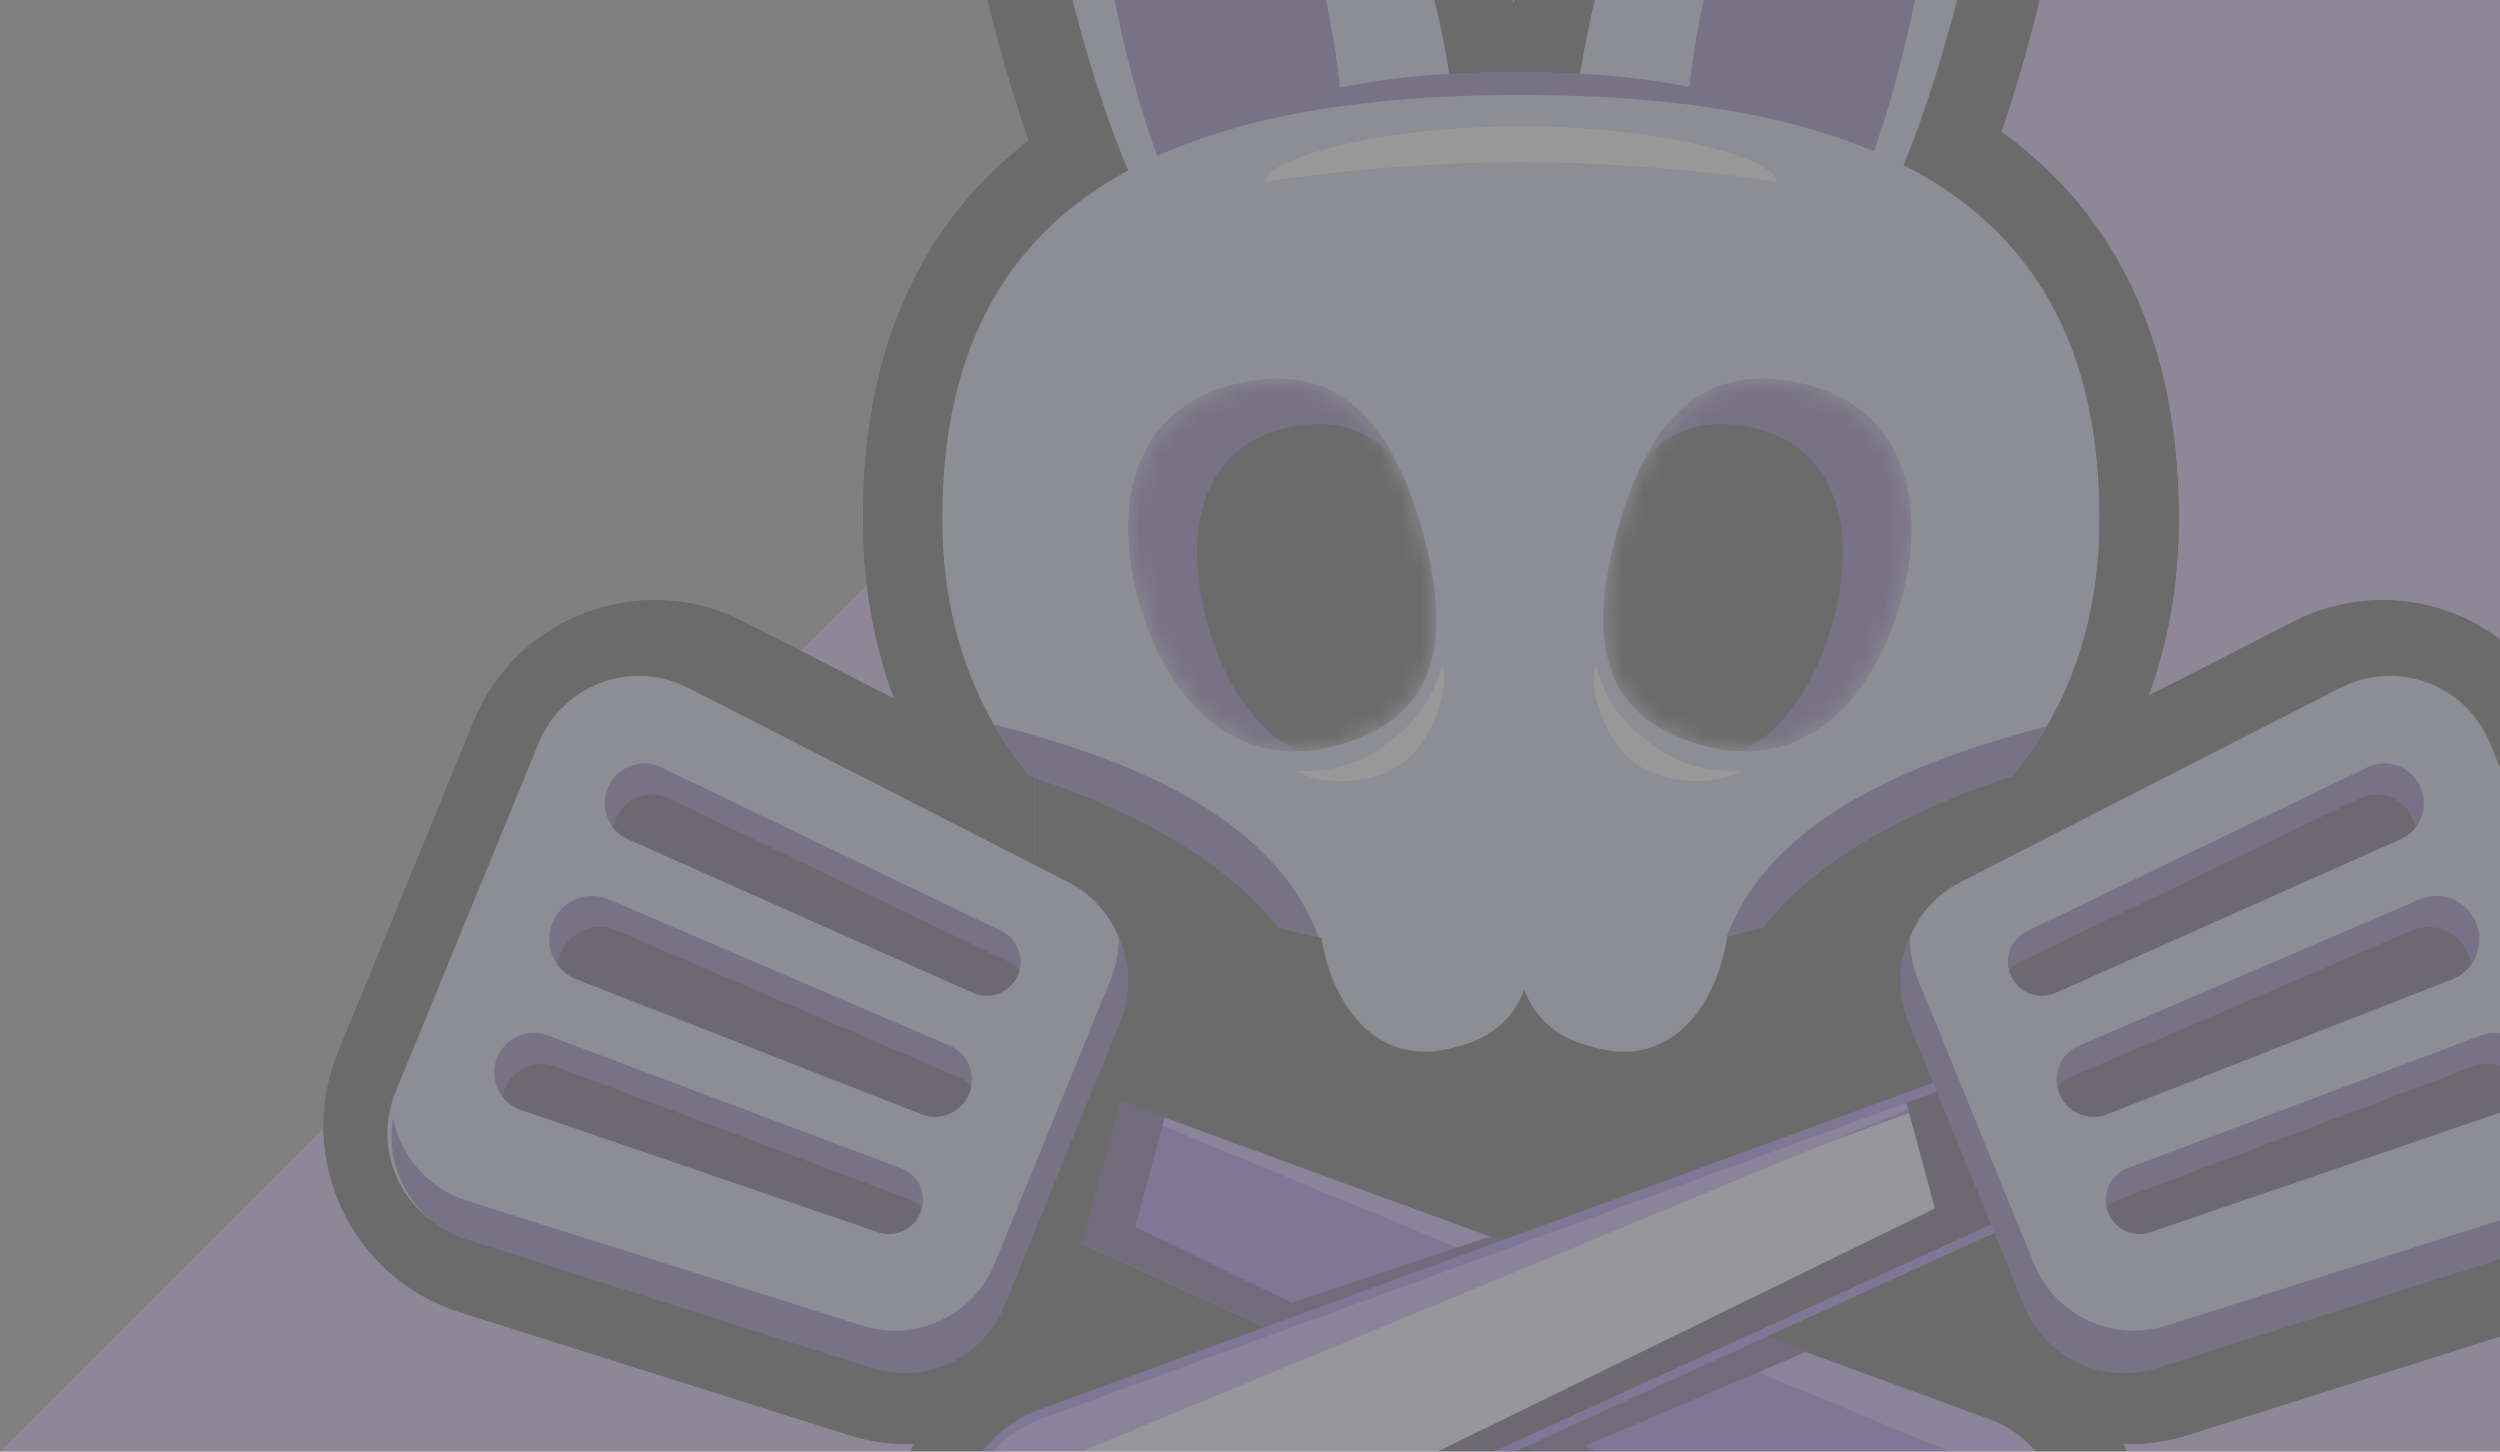 <svg xmlns:xlink="http://www.w3.org/1999/xlink" viewBox="0 0 124 72" color="text" width="124" xmlns="http://www.w3.org/2000/svg" class="sc-4ba21b47-0 IIbzK" height="72" ><rect x="0" y="0" width="124" height="72" fill="#808080" stroke="none"/><g opacity="0.2" clip-path="url(#leaderboard_flippers_clip0)" fill="#F4EEFF"><path d="M76 -4L172 -4V76L-4 76L76 -4Z" fill="#C1A6F7"></path><path fill-rule="evenodd" clip-rule="evenodd" d="M71.88 4.788C71.642 2.868 71.208 0.711 70.562 -1.698C67.355 -13.668 62.92 -16.977 57.528 -15.532C52.137 -14.087 50.051 -11.15 53.259 0.82C54.042 3.743 54.903 6.318 55.836 8.519C49.992 11.743 46.74 17.22 46.74 25.702C46.74 30.992 48.359 35.213 51.075 38.48C51.154 38.506 51.231 38.532 51.309 38.558V42.636L35.066 34.332C32.076 32.804 28.418 34.158 27.144 37.265L20.412 53.678C19.138 56.785 20.792 60.317 23.994 61.328L43.291 67.421C46.136 68.32 49.196 66.887 50.329 64.126L51.63 60.953H52.067L63.678 66.249L51.865 70.568C49.028 71.606 47.622 74.793 48.768 77.588C49.914 80.383 53.154 81.665 55.902 80.411L75.316 71.557L94.729 80.411C97.478 81.665 100.717 80.383 101.864 77.588C103.01 74.793 101.604 71.606 98.766 70.568L86.954 66.249L98.565 60.953H99.002L100.303 64.126C101.435 66.887 104.495 68.32 107.341 67.421L126.637 61.328C129.84 60.317 131.493 56.785 130.219 53.678L123.488 37.265C122.213 34.158 118.556 32.804 115.566 34.332L100.665 41.95V37.349C102.854 34.256 104.132 30.401 104.132 25.702C104.132 16.936 100.659 11.381 94.442 8.203C95.324 6.073 96.141 3.605 96.887 0.82C100.094 -11.15 98.009 -14.087 92.618 -15.532C87.226 -16.977 82.79 -13.668 79.583 -1.698C78.941 0.698 78.508 2.846 78.269 4.759C77.345 4.726 76.401 4.71 75.436 4.71C74.218 4.71 73.032 4.736 71.88 4.788ZM78.162 60.953H72.469L75.316 61.994L78.162 60.953Z" fill="#161815"></path><path fill-rule="evenodd" clip-rule="evenodd" d="M50.562 37.834C48.156 34.662 46.74 30.65 46.74 25.703C46.74 17.22 49.992 11.744 55.836 8.519C54.903 6.318 54.042 3.743 53.258 0.82C50.051 -11.149 52.136 -14.087 57.528 -15.532C62.92 -16.976 67.355 -13.667 70.562 -1.698C71.208 0.711 71.642 2.868 71.88 4.789C73.032 4.736 74.218 4.71 75.436 4.71C76.401 4.71 77.345 4.726 78.269 4.759C78.508 2.846 78.941 0.699 79.583 -1.698C82.79 -13.667 87.226 -16.976 92.617 -15.532C98.009 -14.087 100.094 -11.149 96.887 0.82C96.141 3.605 95.324 6.073 94.442 8.203C100.659 11.381 104.131 16.937 104.131 25.703C104.131 30.401 102.854 34.257 100.665 37.349V41.95L115.565 34.333C118.555 32.804 122.213 34.158 123.487 37.265L130.219 53.678C131.493 56.785 129.839 60.318 126.637 61.329L107.341 67.422C104.495 68.32 101.435 66.888 100.303 64.127L99.001 60.954H98.564L86.953 66.25L98.766 70.569C101.603 71.606 103.01 74.793 101.863 77.588C100.717 80.383 97.478 81.665 94.729 80.412L75.316 71.557L55.902 80.412C53.153 81.665 49.914 80.383 48.768 77.588C47.621 74.793 49.028 71.606 51.865 70.569L63.678 66.25L52.066 60.954H51.63L50.328 64.127C49.196 66.888 46.136 68.32 43.29 67.422L23.994 61.329C20.792 60.318 19.138 56.785 20.412 53.678L27.144 37.265C28.418 34.158 32.076 32.804 35.066 34.333L51.308 42.636V38.559C51.231 38.532 51.153 38.506 51.075 38.48C50.899 38.269 50.728 38.054 50.562 37.834ZM44.361 34.664C43.347 31.978 42.804 28.987 42.804 25.703C42.804 20.961 43.715 16.791 45.641 13.256C47.012 10.739 48.837 8.659 51.026 6.972C50.468 5.374 49.945 3.66 49.457 1.839C47.848 -4.166 47.238 -8.915 48.43 -12.534C49.842 -16.818 53.314 -18.477 56.509 -19.333C58.355 -19.828 60.321 -19.967 62.307 -19.49C64.31 -19.009 66.087 -17.96 67.621 -16.454C70.568 -13.562 72.705 -8.908 74.364 -2.716C74.632 -1.715 74.868 -0.746 75.073 0.192C75.277 -0.746 75.513 -1.715 75.781 -2.716C77.44 -8.908 79.577 -13.562 82.524 -16.454C84.058 -17.96 85.835 -19.009 87.838 -19.49C89.824 -19.967 91.791 -19.828 93.636 -19.333C96.831 -18.477 100.303 -16.818 101.715 -12.534C102.907 -8.915 102.297 -4.166 100.688 1.839C100.244 3.498 99.77 5.068 99.267 6.542C101.605 8.222 103.563 10.325 105.036 12.906C107.095 16.512 108.067 20.802 108.067 25.703C108.067 28.918 107.547 31.86 106.567 34.512L113.774 30.828C118.814 28.252 124.981 30.534 127.129 35.772L133.86 52.185C136.009 57.422 133.221 63.377 127.822 65.082L108.526 71.175C107.46 71.511 106.376 71.654 105.314 71.621C106.38 73.885 106.533 76.574 105.505 79.082C103.511 83.943 97.876 86.173 93.096 83.993L75.316 75.883L57.535 83.993C52.755 86.173 47.12 83.943 45.126 79.082C44.098 76.574 44.251 73.885 45.317 71.621C44.255 71.654 43.171 71.511 42.105 71.175L22.809 65.082C17.41 63.377 14.623 57.422 16.771 52.185L23.502 35.772C25.65 30.534 31.817 28.252 36.857 30.828L44.361 34.664ZM72.469 60.954L75.316 61.995L78.162 60.954H72.469Z" fill="#161815"></path><path fill-rule="evenodd" clip-rule="evenodd" d="M50.562 37.834C48.156 34.662 46.74 30.65 46.74 25.703C46.74 17.22 49.992 11.744 55.836 8.519C54.903 6.318 54.042 3.743 53.258 0.82C50.051 -11.149 52.136 -14.087 57.528 -15.532C62.92 -16.976 67.355 -13.667 70.562 -1.698C71.208 0.711 71.642 2.868 71.88 4.789C73.032 4.736 74.218 4.71 75.436 4.71C76.401 4.71 77.345 4.726 78.269 4.759C78.508 2.846 78.941 0.699 79.583 -1.698C82.79 -13.667 87.226 -16.976 92.617 -15.532C98.009 -14.087 100.094 -11.149 96.887 0.82C96.141 3.605 95.324 6.073 94.442 8.203C100.659 11.381 104.131 16.937 104.131 25.703C104.131 30.401 102.854 34.257 100.665 37.349V41.95L115.565 34.333C118.555 32.804 122.213 34.158 123.487 37.265L130.219 53.678C131.493 56.785 129.839 60.318 126.637 61.329L107.341 67.422C104.495 68.32 101.435 66.888 100.303 64.127L99.001 60.954H98.564L86.953 66.25L98.766 70.569C101.603 71.606 103.01 74.793 101.863 77.588C100.717 80.383 97.478 81.665 94.729 80.412L75.316 71.557L55.902 80.412C53.153 81.665 49.914 80.383 48.768 77.588C47.621 74.793 49.028 71.606 51.865 70.569L63.678 66.25L52.066 60.954H51.63L50.328 64.127C49.196 66.888 46.136 68.32 43.29 67.422L23.994 61.329C20.792 60.318 19.138 56.785 20.412 53.678L27.144 37.265C28.418 34.158 32.076 32.804 35.066 34.333L51.308 42.636V38.559C51.231 38.532 51.153 38.506 51.075 38.48C50.899 38.269 50.728 38.054 50.562 37.834ZM44.361 34.664C43.347 31.978 42.804 28.987 42.804 25.703C42.804 20.961 43.715 16.791 45.641 13.256C47.012 10.739 48.837 8.659 51.026 6.972C50.468 5.374 49.945 3.66 49.457 1.839C47.848 -4.166 47.238 -8.915 48.43 -12.534C49.842 -16.818 53.314 -18.477 56.509 -19.333C58.355 -19.828 60.321 -19.967 62.307 -19.49C64.31 -19.009 66.087 -17.96 67.621 -16.454C70.568 -13.562 72.705 -8.908 74.364 -2.716C74.632 -1.715 74.868 -0.746 75.073 0.192C75.277 -0.746 75.513 -1.715 75.781 -2.716C77.44 -8.908 79.577 -13.562 82.524 -16.454C84.058 -17.96 85.835 -19.009 87.838 -19.49C89.824 -19.967 91.791 -19.828 93.636 -19.333C96.831 -18.477 100.303 -16.818 101.715 -12.534C102.907 -8.915 102.297 -4.166 100.688 1.839C100.244 3.498 99.77 5.068 99.267 6.542C101.605 8.222 103.563 10.325 105.036 12.906C107.095 16.512 108.067 20.802 108.067 25.703C108.067 28.918 107.547 31.86 106.567 34.512L113.774 30.828C118.814 28.252 124.981 30.534 127.129 35.772L133.86 52.185C136.009 57.422 133.221 63.377 127.822 65.082L108.526 71.175C107.46 71.511 106.376 71.654 105.314 71.621C106.38 73.885 106.533 76.574 105.505 79.082C103.511 83.943 97.876 86.173 93.096 83.993L75.316 75.883L57.535 83.993C52.755 86.173 47.12 83.943 45.126 79.082C44.098 76.574 44.251 73.885 45.317 71.621C44.255 71.654 43.171 71.511 42.105 71.175L22.809 65.082C17.41 63.377 14.623 57.422 16.771 52.185L23.502 35.772C25.65 30.534 31.817 28.252 36.857 30.828L44.361 34.664ZM72.469 60.954L75.316 61.995L78.162 60.954H72.469Z" fill="#161815"></path><path d="M94.522 80.313C97.286 81.573 100.544 80.284 101.697 77.473C102.849 74.663 101.435 71.457 98.582 70.414L52.899 53.712C51.148 53.071 49.204 53.929 48.496 55.654C47.789 57.38 48.571 59.355 50.267 60.129L94.522 80.313Z" fill="#844EF0"></path><path fill-rule="evenodd" clip-rule="evenodd" d="M102.081 74.224L52.83 53.833L52.904 53.654C52.927 53.662 52.95 53.67 52.973 53.678L98.702 70.399C100.471 71.046 101.687 72.524 102.081 74.224Z" fill="#B491FF"></path><path fill-rule="evenodd" clip-rule="evenodd" d="M99.17 80.201C99.651 79.821 100.025 79.347 100.26 78.788C101.312 76.278 99.153 72.98 95.438 71.424C94.966 71.226 94.493 71.066 94.022 70.942C94.843 70.421 95.816 70.12 96.86 70.12C99.789 70.12 102.164 72.495 102.164 75.425C102.164 77.526 100.942 79.343 99.17 80.201Z" fill="#B491FF"></path><path fill-rule="evenodd" clip-rule="evenodd" d="M57.778 55.386L56.316 60.844L64.051 64.618L73.991 61.305L89.648 67.021L78.604 71.718L97.243 80.812C96.365 80.886 95.459 80.744 94.601 80.353L50.362 60.152C48.645 59.367 47.853 57.367 48.57 55.62C49.286 53.873 51.254 53.004 53.028 53.651L57.778 55.386Z" fill="#3C1B6D"></path><path d="M34.126 34.113C31.33 32.684 27.909 33.95 26.717 36.856L19.613 54.176C18.422 57.082 19.968 60.385 22.963 61.331L43.144 67.703C45.805 68.543 48.667 67.204 49.726 64.622L55.492 50.562C56.551 47.98 55.454 45.017 52.969 43.746L34.126 34.113Z" fill="#C1C5EA"></path><path d="M19.496 55.441C19.858 57.309 21.201 58.94 23.161 59.559L42.773 65.752C45.431 66.591 48.282 65.253 49.336 62.672L55.087 48.586C55.37 47.892 55.498 47.172 55.486 46.464C56.069 47.766 56.136 49.292 55.56 50.704L49.814 64.778C48.759 67.362 45.904 68.7 43.245 67.856L23.174 61.489C20.559 60.66 19.046 58.031 19.496 55.441Z" fill="#5C3C9F"></path><path d="M30.195 44.607C29.113 44.142 27.856 44.666 27.403 45.77C26.951 46.874 27.478 48.13 28.574 48.559L45.722 55.27C46.644 55.63 47.69 55.175 48.071 54.246C48.451 53.318 48.027 52.259 47.117 51.869L30.195 44.607Z" fill="#5C3C9F"></path><path d="M32.784 38.054C31.78 37.571 30.573 38.044 30.144 39.089C29.741 40.071 30.182 41.191 31.139 41.617L48.273 49.247C49.129 49.628 50.134 49.217 50.494 48.338C50.833 47.513 50.478 46.571 49.685 46.189L32.784 38.054Z" fill="#5C3C9F"></path><path d="M25.817 55.042C24.763 54.681 24.235 53.496 24.664 52.452C25.066 51.47 26.167 50.982 27.147 51.35L44.704 57.948C45.581 58.278 46.008 59.276 45.648 60.155C45.31 60.98 44.395 61.401 43.562 61.116L25.817 55.042Z" fill="#5C3C9F"></path><path fill-rule="evenodd" clip-rule="evenodd" d="M50.571 48.101C50.551 48.181 50.526 48.259 50.494 48.337C50.133 49.216 49.128 49.627 48.272 49.245L31.139 41.616C30.842 41.484 30.595 41.285 30.408 41.045C30.432 40.904 30.472 40.764 30.528 40.627C30.957 39.582 32.164 39.109 33.168 39.592L50.069 47.727C50.264 47.821 50.433 47.949 50.571 48.101ZM48.172 53.908C48.149 54.022 48.115 54.134 48.07 54.245C47.689 55.174 46.644 55.629 45.721 55.268L28.574 48.558C28.187 48.407 27.872 48.153 27.645 47.839C27.669 47.661 27.716 47.483 27.787 47.308C28.24 46.204 29.497 45.68 30.579 46.145L47.501 53.407C47.77 53.522 47.996 53.696 48.172 53.908ZM24.927 54.408C25.148 54.691 25.451 54.916 25.817 55.041L43.562 61.115C44.395 61.4 45.309 60.979 45.647 60.154C45.679 60.076 45.705 59.997 45.725 59.917C45.555 59.731 45.34 59.581 45.088 59.486L27.531 52.888C26.551 52.52 25.45 53.008 25.048 53.99C24.991 54.127 24.951 54.268 24.927 54.408Z" fill="#211139"></path><path d="M55.697 80.314C52.933 81.574 49.675 80.285 48.522 77.474C47.369 74.663 48.784 71.458 51.637 70.415L97.319 53.712C99.07 53.072 101.015 53.93 101.722 55.655C102.43 57.38 101.648 59.356 99.951 60.13L55.697 80.314Z" fill="#844EF0"></path><path d="M55.697 80.314C52.933 81.574 49.675 80.285 48.522 77.474C47.369 74.663 48.784 71.458 51.637 70.415L97.319 53.712C99.07 53.072 101.015 53.93 101.722 55.655C102.43 57.38 101.648 59.356 99.951 60.13L55.697 80.314Z" stroke="#844EF0" fill="#F4EEFF"></path><path fill-rule="evenodd" clip-rule="evenodd" d="M48.163 74.259L97.403 53.871L97.329 53.69C97.294 53.702 97.26 53.714 97.225 53.726L51.58 70.395C49.791 71.048 48.562 72.541 48.163 74.259Z" fill="#B491FF"></path><path d="M54.41 53.48L51.341 61.105L53.579 61.942L55.689 54.254L54.41 53.48Z" fill="#161815"></path><path fill-rule="evenodd" clip-rule="evenodd" d="M56.212 70.982C55.741 71.105 55.267 71.264 54.796 71.462C51.081 73.019 48.932 76.339 49.995 78.877C50.233 79.444 50.61 79.924 51.095 80.31C49.315 79.436 48.083 77.598 48.075 75.476C48.063 72.518 50.433 70.13 53.367 70.142C54.412 70.146 55.388 70.453 56.212 70.982Z" fill="#B491FF"></path><path fill-rule="evenodd" clip-rule="evenodd" d="M94.559 54.699L97.224 53.725C98.995 53.079 100.961 53.946 101.676 55.691C102.392 57.435 101.601 59.433 99.886 60.216L55.682 80.398C54.853 80.776 53.98 80.928 53.132 80.879L95.971 59.941L94.559 54.699Z" fill="#211139"></path><path d="M116.092 34.113C118.889 32.684 122.309 33.95 123.501 36.856L130.605 54.176C131.796 57.082 130.25 60.385 127.255 61.331L107.074 67.703C104.413 68.543 101.551 67.204 100.492 64.622L94.726 50.562C93.667 47.98 94.764 45.017 97.249 43.746L116.092 34.113Z" fill="#C1C5EA"></path><path d="M130.723 55.441C130.361 57.31 129.018 58.941 127.058 59.559L107.446 65.753C104.788 66.592 101.937 65.254 100.883 62.673L95.132 48.586C94.85 47.893 94.722 47.173 94.734 46.465C94.15 47.767 94.083 49.293 94.659 50.705L100.405 64.779C101.46 67.363 104.315 68.701 106.974 67.857L127.046 61.49C129.66 60.661 131.173 58.031 130.723 55.441Z" fill="#5C3C9F"></path><path d="M120.023 44.608C121.105 44.144 122.362 44.667 122.815 45.771C123.268 46.875 122.74 48.131 121.644 48.56L104.496 55.271C103.574 55.632 102.529 55.176 102.148 54.248C101.767 53.319 102.192 52.261 103.102 51.87L120.023 44.608Z" fill="#5C3C9F"></path><path d="M117.434 38.055C118.438 37.572 119.645 38.045 120.074 39.09C120.477 40.072 120.036 41.192 119.079 41.618L101.946 49.248C101.09 49.629 100.084 49.218 99.724 48.339C99.386 47.514 99.741 46.572 100.534 46.19L117.434 38.055Z" fill="#5C3C9F"></path><path d="M124.401 55.044C125.455 54.683 125.983 53.498 125.555 52.453C125.152 51.471 124.051 50.983 123.071 51.351L105.514 57.949C104.637 58.279 104.21 59.277 104.57 60.156C104.909 60.981 105.823 61.403 106.656 61.117L124.401 55.044Z" fill="#5C3C9F"></path><path fill-rule="evenodd" clip-rule="evenodd" d="M99.647 48.103C99.667 48.182 99.693 48.261 99.725 48.339C100.085 49.217 101.09 49.629 101.946 49.247L119.08 41.617C119.376 41.486 119.623 41.287 119.81 41.047C119.786 40.906 119.746 40.766 119.69 40.629C119.262 39.584 118.054 39.111 117.05 39.594L100.15 47.729C99.954 47.823 99.785 47.951 99.647 48.103ZM102.046 53.91C102.069 54.023 102.103 54.136 102.148 54.247C102.529 55.176 103.575 55.631 104.497 55.27L121.644 48.56C122.031 48.408 122.347 48.154 122.574 47.841C122.549 47.663 122.502 47.484 122.431 47.31C121.978 46.206 120.721 45.682 119.639 46.147L102.718 53.409C102.448 53.524 102.222 53.698 102.046 53.91ZM125.291 54.41C125.07 54.693 124.768 54.918 124.402 55.043L106.656 61.117C105.823 61.402 104.909 60.98 104.571 60.155C104.539 60.077 104.513 59.999 104.493 59.919C104.663 59.733 104.878 59.583 105.13 59.488L122.687 52.89C123.668 52.522 124.768 53.01 125.171 53.992C125.227 54.129 125.267 54.269 125.291 54.41Z" fill="#211139"></path><path d="M79.54 -1.699C76.333 10.27 78.341 16.022 83.732 17.467C89.124 18.911 93.637 12.788 96.844 0.819C100.051 -11.15 97.966 -14.088 92.575 -15.533C87.183 -16.977 82.747 -13.668 79.54 -1.699Z" fill="#7BBDDF"></path><path d="M79.54 -1.699C76.333 10.27 78.341 16.022 83.732 17.467C89.124 18.911 93.637 12.788 96.844 0.819C100.051 -11.15 97.966 -14.088 92.575 -15.533C87.183 -16.977 82.747 -13.668 79.54 -1.699Z" fill="#C1C5EA"></path><path fill-rule="evenodd" clip-rule="evenodd" d="M86.912 13.487C83.791 12.366 82.674 8.112 84.643 -0.66C86.612 -9.433 89.219 -11.819 92.341 -10.698C95.463 -9.576 96.649 -7.392 94.68 1.38C92.711 10.152 90.034 14.609 86.912 13.487Z" fill="#5C3C9F"></path><path d="M70.718 -1.699C73.925 10.27 71.918 16.022 66.526 17.467C61.134 18.911 56.621 12.788 53.414 0.819C50.207 -11.15 52.292 -14.088 57.684 -15.533C63.075 -16.977 67.511 -13.668 70.718 -1.699Z" fill="#7BBDDF"></path><path d="M70.718 -1.699C73.925 10.27 71.918 16.022 66.526 17.467C61.134 18.911 56.621 12.788 53.414 0.819C50.207 -11.15 52.292 -14.088 57.684 -15.533C63.075 -16.977 67.511 -13.668 70.718 -1.699Z" fill="#C1C5EA"></path><path fill-rule="evenodd" clip-rule="evenodd" d="M63.346 13.488C66.468 12.366 67.585 8.112 65.615 -0.66C63.647 -9.433 61.039 -11.819 57.917 -10.698C54.796 -9.576 53.609 -7.392 55.578 1.38C57.547 10.152 60.224 14.609 63.346 13.488Z" fill="#5C3C9F"></path><path fill-rule="evenodd" clip-rule="evenodd" d="M92.273 7.77C87.646 6.115 81.896 5.397 75.221 5.397C68.546 5.397 62.797 6.115 58.17 7.769C62.257 4.794 68.069 3.562 75.221 3.562C82.374 3.562 88.186 4.794 92.273 7.77Z" fill="#5C3C9F"></path><path fill-rule="evenodd" clip-rule="evenodd" d="M104.131 25.702C104.131 30.986 102.516 35.203 99.805 38.469C94.257 40.31 90.02 42.737 87.442 45.982C86.86 46.149 86.269 46.302 85.671 46.442C85.62 46.802 85.545 47.162 85.449 47.52C84.662 50.458 82.535 52.878 79.141 51.969C79.086 51.954 79.031 51.939 78.977 51.923C78.922 51.91 78.867 51.895 78.811 51.88C77.089 51.419 76.079 50.379 75.603 49.082C75.128 50.379 74.117 51.419 72.396 51.88C72.34 51.895 72.285 51.909 72.23 51.923C72.176 51.938 72.121 51.954 72.065 51.969C68.671 52.878 66.544 50.457 65.757 47.519C65.668 47.188 65.598 46.855 65.547 46.522C64.82 46.359 64.103 46.176 63.399 45.973C60.825 42.739 56.602 40.318 51.074 38.48C48.359 35.213 46.74 30.992 46.74 25.702C46.74 10.159 57.657 4.71 75.435 4.71C93.213 4.71 104.131 10.159 104.131 25.702Z" fill="#C1C5EA"></path><path d="M65.401 46.489C64.724 46.335 64.056 46.163 63.399 45.973C60.825 42.739 56.602 40.319 51.075 38.481C50.417 37.688 49.822 36.84 49.3 35.934C49.614 36.012 49.93 36.094 50.249 36.179C58.148 38.296 63.555 41.493 65.401 46.489Z" fill="#5C3C9F"></path><path d="M101.514 36.034C101.008 36.898 100.436 37.71 99.806 38.47C94.258 40.311 90.021 42.737 87.443 45.982C86.853 46.152 86.254 46.307 85.647 46.449C87.525 41.504 92.915 38.333 100.765 36.229C101.016 36.162 101.266 36.096 101.514 36.034Z" fill="#5C3C9F"></path><mask id="leaderboard_flippers_mask0" mask-type="alpha" maskUnits="userSpaceOnUse" x="55" y="18" width="17" height="20" fill="#F4EEFF"><path d="M61.146 19.091C56.055 20.391 55.212 25.283 56.504 29.878C57.796 34.473 61.092 38.308 66.183 37.008C71.275 35.708 72.101 31.843 70.541 26.293C68.981 20.743 66.237 17.79 61.146 19.091Z" fill="#4F34A0"></path></mask><g mask="url(#leaderboard_flippers_mask0)" fill="#F4EEFF"><path d="M61.146 19.091C56.055 20.391 55.212 25.283 56.504 29.878C57.796 34.473 61.092 38.308 66.183 37.008C71.275 35.708 72.101 31.843 70.541 26.293C68.981 20.743 66.237 17.79 61.146 19.091Z" fill="#161815"></path><path fill-rule="evenodd" clip-rule="evenodd" d="M56.505 29.88C55.213 25.285 56.055 20.392 61.146 19.092C65.001 18.108 67.51 19.561 69.178 22.734C67.812 21.233 66.017 20.659 63.629 21.269C59.343 22.364 58.718 26.779 59.894 30.96C60.675 33.739 62.199 36.228 64.392 37.264C60.314 37.358 57.638 33.911 56.505 29.88Z" fill="#5C3C9F"></path></g><mask id="leaderboard_flippers_mask1" mask-type="alpha" maskUnits="userSpaceOnUse" x="79" y="18" width="16" height="20" fill="#F4EEFF"><path d="M89.622 19.091C94.713 20.391 95.556 25.283 94.264 29.878C92.972 34.473 89.676 38.308 84.585 37.008C79.493 35.708 78.667 31.843 80.227 26.293C81.787 20.743 84.531 17.79 89.622 19.091Z" fill="#4F34A0"></path></mask><g mask="url(#leaderboard_flippers_mask1)" fill="#F4EEFF"><path d="M89.622 19.091C94.713 20.391 95.556 25.283 94.264 29.878C92.972 34.473 89.676 38.308 84.585 37.008C79.493 35.708 78.667 31.843 80.227 26.293C81.787 20.743 84.531 17.79 89.622 19.091Z" fill="#161815"></path><path fill-rule="evenodd" clip-rule="evenodd" d="M94.264 29.879C95.555 25.284 94.713 20.392 89.622 19.091C85.766 18.107 83.257 19.561 81.589 22.735C82.956 21.233 84.751 20.659 87.139 21.269C91.425 22.363 92.05 26.779 90.875 30.96C90.094 33.738 88.57 36.227 86.377 37.264C90.454 37.356 93.13 33.91 94.264 29.879Z" fill="#5C3C9F"></path></g><path d="M88.12 9.017C88.12 9.017 82.441 8.043 75.436 8.043C68.43 8.043 62.751 9.017 62.751 9.017C62.751 7.876 68.43 6.264 75.436 6.264C82.441 6.264 88.12 7.876 88.12 9.017Z" fill="#FCFCFC"></path><path d="M86.317 38.226C86.317 38.226 84.052 38.455 82.194 37.119C80.336 35.783 79.665 34.776 79.166 33.017C78.747 33.497 79.303 36.548 81.161 37.884C83.019 39.22 85.898 38.706 86.317 38.226Z" fill="#FCFCFC"></path><path d="M64.354 38.226C64.354 38.226 66.618 38.455 68.477 37.119C70.335 35.783 71.006 34.776 71.504 33.017C71.924 33.497 71.368 36.548 69.51 37.884C67.651 39.22 64.773 38.706 64.354 38.226Z" fill="#FCFCFC"></path></g><defs><clipPath id="leaderboard_flippers_clip0"><rect width="124" height="72" fill="white"></rect></clipPath></defs></svg>